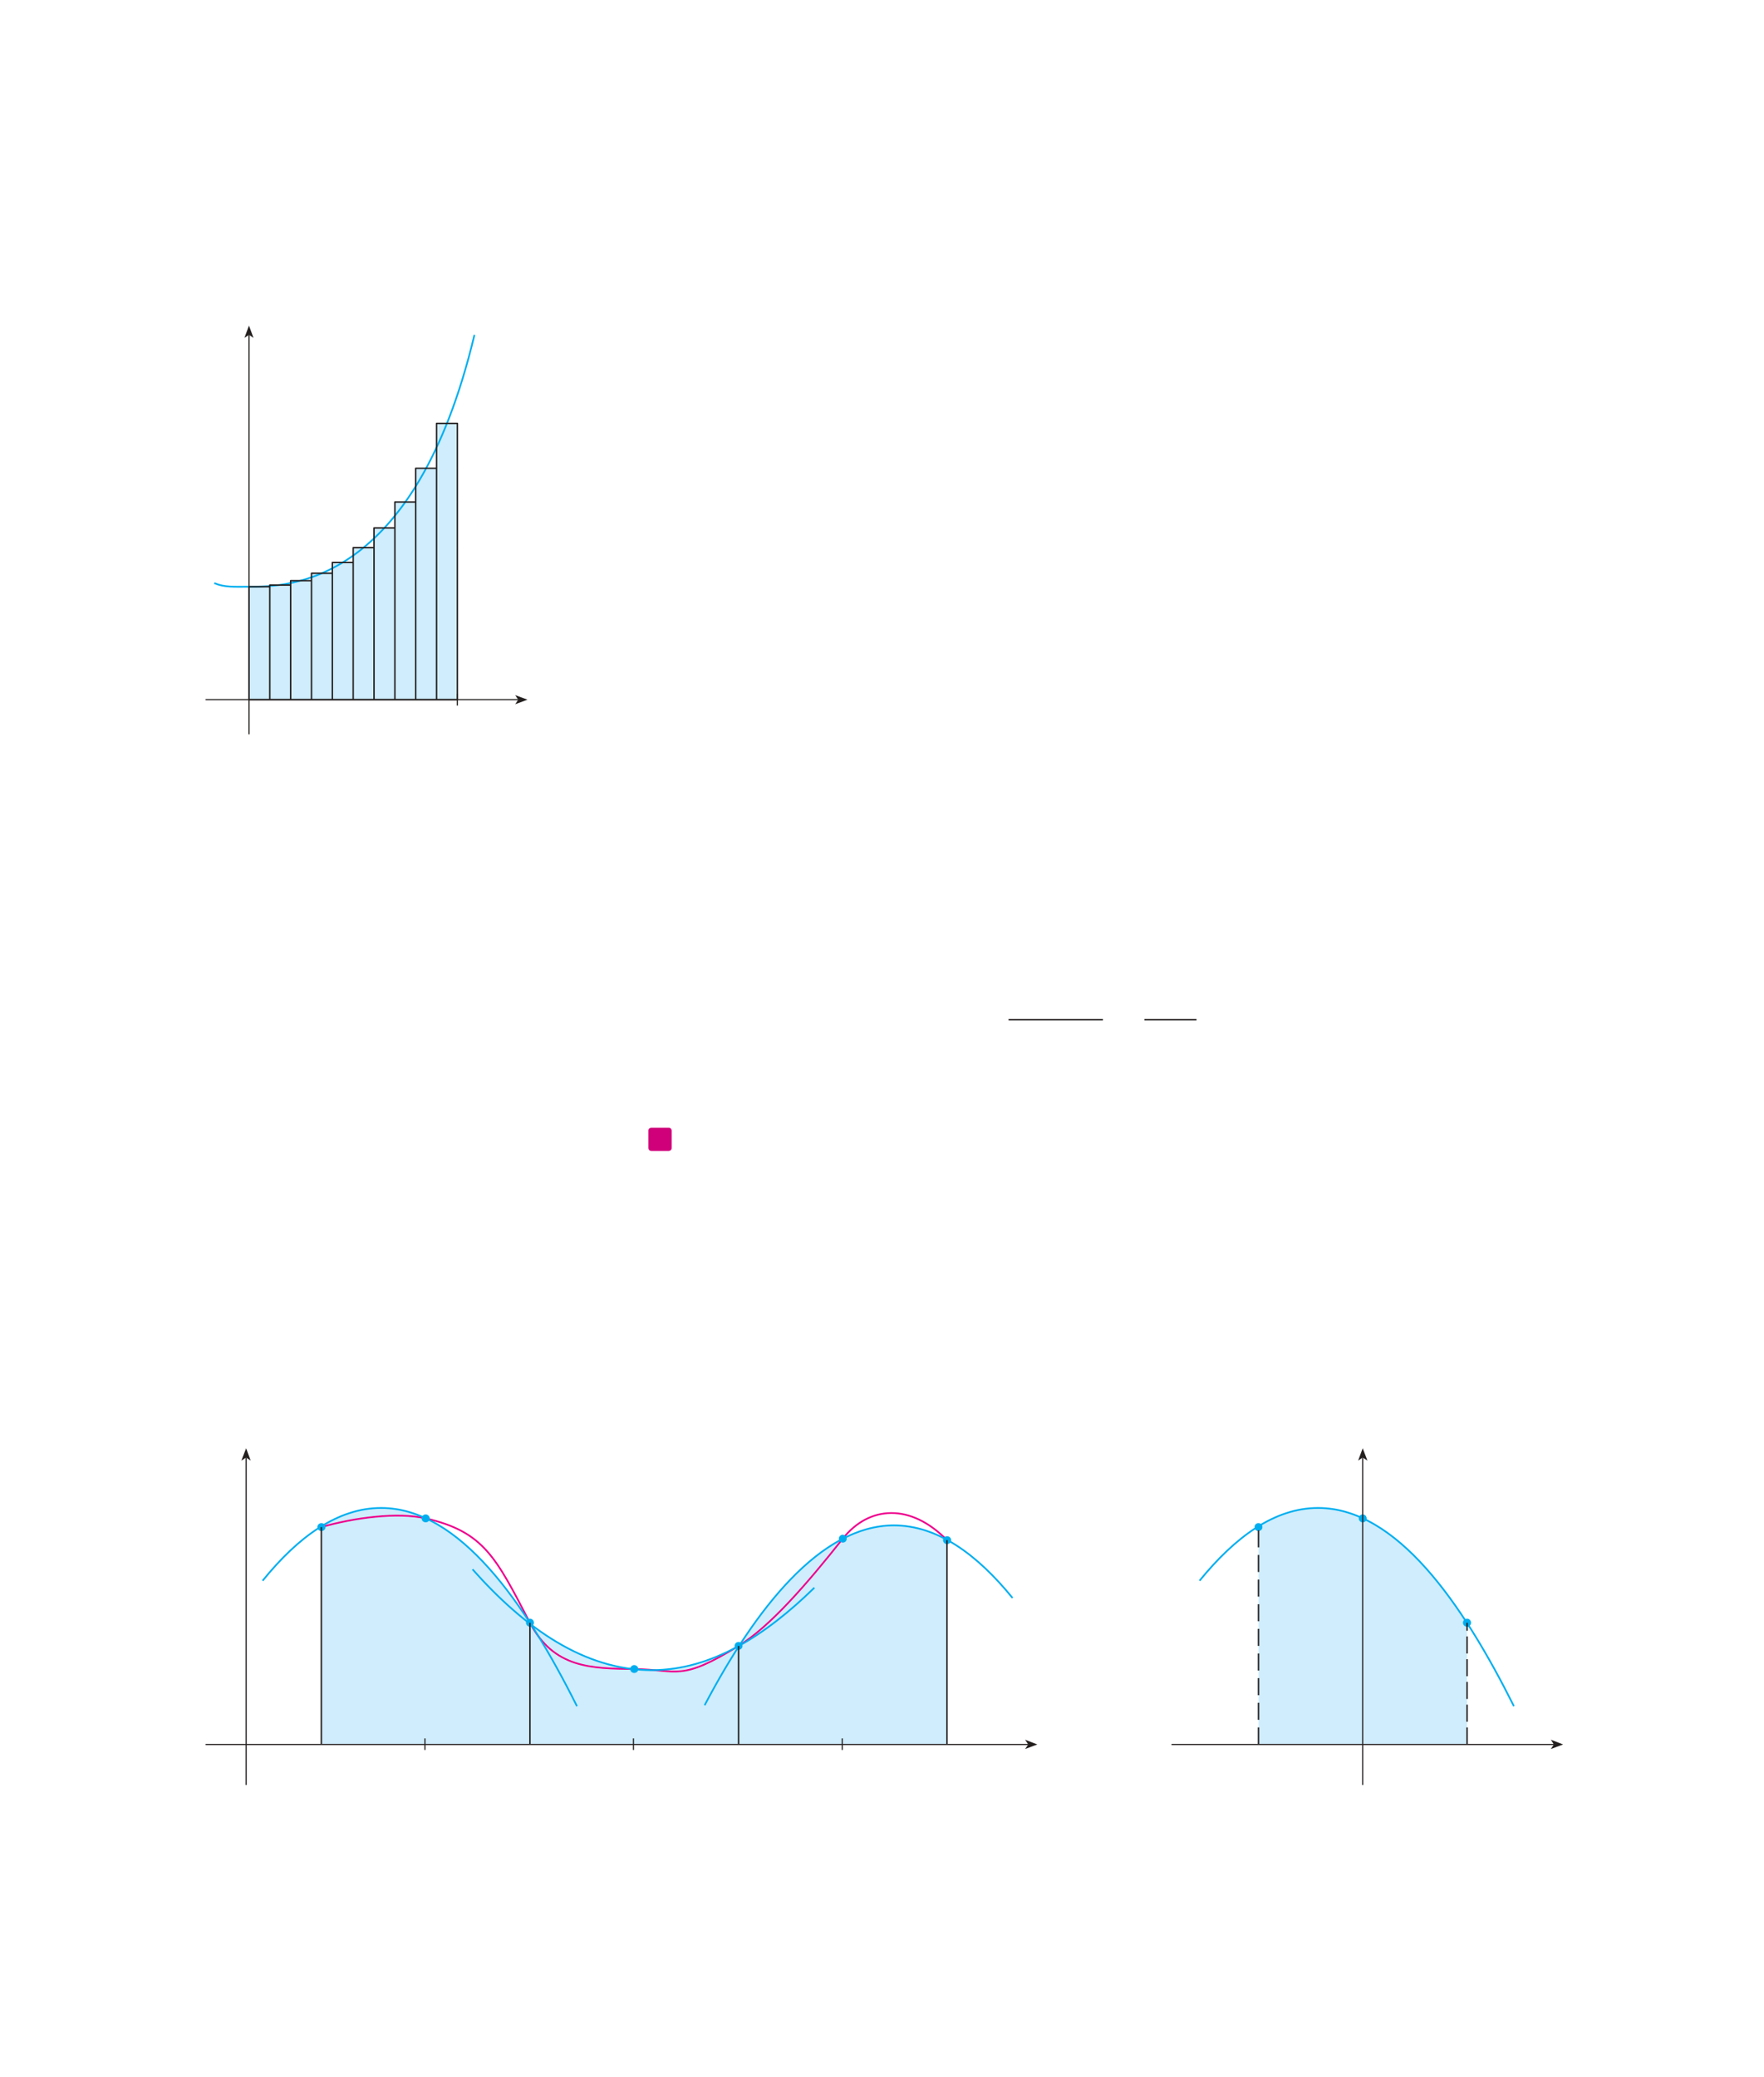 <?xml version="1.0" encoding="UTF-8" standalone="no"?>
<!DOCTYPE svg PUBLIC "-//W3C//DTD SVG 1.1//EN"
"http://www.w3.org/Graphics/SVG/1.1/DTD/svg11.dtd">
<svg viewBox="0 0 931 1096" version="1.1" xmlns="http://www.w3.org/2000/svg" xmlns:xlink="http://www.w3.org/1999/xlink">
<defs>
<style type="text/css"><![CDATA[
.g0_105{
fill: none;
stroke: #241F1F;
stroke-width: 0.763;
stroke-miterlimit: 10;
}
.g1_105{
fill: #D0007A;
}
.g2_105{
fill: #CFEDFC;
}
.g3_105{
fill: none;
stroke: #00AEEF;
stroke-width: 0.916;
stroke-linejoin: round;
}
.g4_105{
fill: #00AEEF;
}
.g5_105{
fill: none;
stroke: #00AEEF;
stroke-width: 0.763;
stroke-miterlimit: 3;
}
.g6_105{
fill: none;
stroke: #EE008C;
stroke-width: 0.916;
stroke-linejoin: round;
}
.g7_105{
fill: none;
stroke: #241F1F;
stroke-width: 0.611;
stroke-miterlimit: 3;
}
.g8_105{
fill: #241F1F;
}
.g9_105{
fill: none;
stroke: #241F1F;
stroke-width: 0.763;
stroke-miterlimit: 3;
stroke-dasharray: 9,4;
}
.ga_105{
fill: none;
stroke: #241F1F;
stroke-width: 0.763;
stroke-miterlimit: 3;
stroke-dasharray: 9,3;
}
.gb_105{
fill: none;
stroke: #241F1F;
stroke-width: 0.763;
stroke-linejoin: round;
}
]]></style>
</defs>
<path d="M532.3,538.1h49.8m21.9,0h27.5" class="g0_105"/>
<path d="M343.8,595.1c0,0,-1.6,0,-1.6,1.5v9.1c0,0,0,1.6,1.6,1.6h9.1c0,0,1.6,0,1.6,-1.6v-9.1c0,0,0,-1.5,-1.6,-1.5Z" class="g1_105"/>
<path d="M664.2,805.8c10.5,-6.5,29.3,-16.3,55.1,-4.6c22.7,10.3,43.7,36.5,55,55.1v64.2H664.2Z" class="g2_105"/>
<path d="M633.1,834.1c18.8,-23.1,39.6,-38.4,62.6,-38.4c41.3,.1,75.9,49.8,103.3,104.6" class="g3_105"/>
<path d="M717.5,801.2c0,-.9,.8,-1.7,1.7,-1.7c1,0,1.7,.8,1.7,1.7c0,1,-.7,1.7,-1.7,1.7c-.9,0,-1.7,-.7,-1.7,-1.7Z" class="g4_105"/>
<path d="M717.5,801.2c0,-.9,.8,-1.7,1.7,-1.7c1,0,1.7,.8,1.7,1.7c0,1,-.7,1.7,-1.7,1.7c-.9,0,-1.7,-.7,-1.7,-1.7Z" class="g5_105"/>
<path d="M389.8,868.5c0,0,28.3,-44.3,55,-56.6c19.5,-8.9,35.9,-9.9,55,.8V920.5h-110Z" class="g2_105"/>
<path d="M169.6,805.8c10.5,-6.5,29.3,-16.3,55.2,-4.6c22.6,10.3,43.6,36.5,54.9,55.1v64.2H169.6Z" class="g2_105"/>
<path d="M279.7,856.3c13,11.6,34.4,22.3,55,24.4c21.8,2.2,36.1,-1.2,55.1,-12.2v52H279.7Z" class="g2_105"/>
<path d="M169.6,805.8c17.6,-5,40,-8,55.1,-4.6c30.9,7.1,37.1,20.8,55,55.1c12.6,24,32.3,24.1,55,24.4c23.5,.4,24.3,6.7,55.1,-12.2c16.6,-10.2,36.1,-32.7,55,-56.6c14,-17.6,35.9,-18.7,55,.8" class="g6_105"/>
<path d="M138.6,834.1c18.7,-23.1,39.6,-38.4,62.6,-38.4c41.2,.1,75.9,49.8,103.3,104.6M249.4,828.1c27.6,31.1,59,53.2,94.5,53.2c31.6,0,60,-18.2,85.9,-43.5m104.6,5.4c-18.7,-23,-39.6,-38.3,-62.7,-38.3c-38.7,.1,-73,44,-99.8,94.9" class="g3_105"/>
<path d="M108.5,920.5H542.7" class="g7_105"/>
<path fill-rule="evenodd" d="M542.7,920.5L541,918l6.5,2.5l-6.5,2.4Z" class="g8_105"/>
<path d="M129.9,941.9V769.1" class="g7_105"/>
<path fill-rule="evenodd" d="M129.9,769.1l-2.5,1.6l2.5,-6.5l2.4,6.5Z" class="g8_105"/>
<path d="M222.9,801.2c0,-.9,.8,-1.7,1.8,-1.7c.9,0,1.7,.8,1.7,1.7c0,1,-.8,1.7,-1.7,1.7c-1,0,-1.8,-.7,-1.8,-1.7Z" class="g4_105"/>
<path d="M222.9,801.2c0,-.9,.8,-1.7,1.8,-1.7c.9,0,1.7,.8,1.7,1.7c0,1,-.8,1.7,-1.7,1.7c-1,0,-1.8,-.7,-1.8,-1.7Z" class="g5_105"/>
<path d="M333,880.7c0,-.9,.8,-1.7,1.7,-1.7c1,0,1.8,.8,1.8,1.7c0,1,-.8,1.7,-1.8,1.7c-.9,0,-1.7,-.7,-1.7,-1.7Z" class="g4_105"/>
<path d="M333,880.7c0,-.9,.8,-1.7,1.7,-1.7c1,0,1.8,.8,1.8,1.7c0,1,-.8,1.7,-1.8,1.7c-.9,0,-1.7,-.7,-1.7,-1.7Z" class="g5_105"/>
<path d="M443.1,811.9c0,-.9,.8,-1.7,1.7,-1.7c1,0,1.7,.8,1.7,1.7c0,1,-.7,1.7,-1.7,1.7c-.9,0,-1.7,-.7,-1.7,-1.7Z" class="g4_105"/>
<path d="M443.1,811.9c0,-.9,.8,-1.7,1.7,-1.7c1,0,1.7,.8,1.7,1.7c0,1,-.7,1.7,-1.7,1.7c-.9,0,-1.7,-.7,-1.7,-1.7Z" class="g5_105"/>
<path d="M278,856.3c0,-1,.8,-1.8,1.7,-1.8c1,0,1.7,.8,1.7,1.8c0,.9,-.7,1.7,-1.7,1.7c-.9,0,-1.7,-.8,-1.7,-1.7Z" class="g4_105"/>
<path d="M278,856.3c0,-1,.8,-1.8,1.7,-1.8c1,0,1.7,.8,1.7,1.8c0,.9,-.7,1.7,-1.7,1.7c-.9,0,-1.7,-.8,-1.7,-1.7Z" class="g5_105"/>
<path d="M388.1,868.5c0,-1,.7,-1.7,1.7,-1.7c.9,0,1.7,.7,1.7,1.7c0,.9,-.8,1.7,-1.7,1.7c-1,0,-1.7,-.8,-1.7,-1.7Z" class="g4_105"/>
<path d="M388.1,868.5c0,-1,.7,-1.7,1.7,-1.7c.9,0,1.7,.7,1.7,1.7c0,.9,-.8,1.7,-1.7,1.7c-1,0,-1.7,-.8,-1.7,-1.7Z" class="g5_105"/>
<path d="M498.1,812.7c0,-1,.8,-1.7,1.7,-1.7c1,0,1.8,.7,1.8,1.7c0,.9,-.8,1.7,-1.8,1.7c-.9,0,-1.7,-.8,-1.7,-1.7Z" class="g4_105"/>
<path d="M498.1,812.7c0,-1,.8,-1.7,1.7,-1.7c1,0,1.8,.7,1.8,1.7c0,.9,-.8,1.7,-1.8,1.7c-.9,0,-1.7,-.8,-1.7,-1.7Z" class="g5_105"/>
<path d="M167.9,805.8c0,-1,.8,-1.7,1.7,-1.7c1,0,1.8,.7,1.8,1.7c0,1,-.8,1.7,-1.8,1.7c-.9,0,-1.7,-.7,-1.7,-1.7Z" class="g4_105"/>
<path d="M167.9,805.8c0,-1,.8,-1.7,1.7,-1.7c1,0,1.8,.7,1.8,1.7c0,1,-.8,1.7,-1.8,1.7c-.9,0,-1.7,-.7,-1.7,-1.7Z" class="g5_105"/>
<path d="M618.3,920.5H820.1" class="g7_105"/>
<path fill-rule="evenodd" d="M820.1,920.5L818.5,918l6.5,2.5l-6.5,2.4Z" class="g8_105"/>
<path d="M719.2,941.9V769.1" class="g7_105"/>
<path fill-rule="evenodd" d="M719.2,769.1l-2.4,1.6l2.4,-6.5l2.5,6.5Z" class="g8_105"/>
<path d="M662.5,805.8c0,-1,.7,-1.7,1.7,-1.7c.9,0,1.7,.7,1.7,1.7c0,1,-.8,1.7,-1.7,1.7c-1,0,-1.7,-.7,-1.7,-1.7Z" class="g4_105"/>
<path d="M662.5,805.8c0,-1,.7,-1.7,1.7,-1.7c.9,0,1.7,.7,1.7,1.7c0,1,-.8,1.7,-1.7,1.7c-1,0,-1.7,-.7,-1.7,-1.7Z" class="g5_105"/>
<path d="M772.5,856.3c0,-1,.8,-1.8,1.8,-1.8c.9,0,1.7,.8,1.7,1.8c0,.9,-.8,1.7,-1.7,1.7c-1,0,-1.8,-.8,-1.8,-1.7Z" class="g4_105"/>
<path d="M772.5,856.3c0,-1,.8,-1.8,1.8,-1.8c.9,0,1.7,.8,1.7,1.8c0,.9,-.8,1.7,-1.7,1.7c-1,0,-1.8,-.8,-1.8,-1.7Z" class="g5_105"/>
<path d="M664.2,920.5V805.8" class="g9_105"/>
<path d="M774.3,920.5V856.3" class="ga_105"/>
<path d="M499.8,812.7V920.5m-110,-52v52M279.7,856.3v64.2M169.6,805.8V920.5" class="gb_105"/>
<path d="M224.3,917.3v6.1m110,-6.1v6.1m110.2,-6.1v6.1" class="g7_105"/>
<path d="M230.4,369.2h11V223.4h-11V369.2Z" class="g2_105"/>
<path d="M219.4,369.2h11V247.1h-11V369.2Z" class="g2_105"/>
<path d="M208.4,369.2h11V264.9h-11V369.2Z" class="g2_105"/>
<path d="M197.4,369.2h11V278.6h-11v90.6Z" class="g2_105"/>
<path d="M186.4,369.2h11V289h-11v80.2Z" class="g2_105"/>
<path d="M175.4,369.2h11V296.8h-11v72.4Z" class="g2_105"/>
<path d="M164.4,369.2h11V302.5h-11v66.7Z" class="g2_105"/>
<path d="M153.4,369.2h11V306.4h-11v62.8Z" class="g2_105"/>
<path d="M142.4,369.2h11V308.7h-11v60.5Z" class="g2_105"/>
<path d="M131.4,369.2h11V309.6h-11v59.6Z" class="g2_105"/>
<path d="M113.1,307.7c5.5,2.3,10.3,1.9,18.3,1.9c20.6,0,87.3,-.2,119,-132.9" class="g3_105"/>
<path d="M108.5,369.2h165" class="g7_105"/>
<path fill-rule="evenodd" d="M273.5,369.2l-1.6,-2.4l6.5,2.4l-6.5,2.4Z" class="g8_105"/>
<path d="M131.4,387.5V176.7" class="g7_105"/>
<path fill-rule="evenodd" d="M131.4,176.7l-2.4,1.6l2.4,-6.5l2.4,6.5Z" class="g8_105"/>
<path d="M241.4,366.1v6.2" class="g7_105"/>
<path d="M230.4,223.4h11V369.2h-11Zm-11,23.7h11V369.2h-11Zm-11,17.8h11V369.2h-11Zm-11,13.7h11v90.6h-11Zm-11,10.4h11v80.2h-11Zm-11,7.8h11v72.4h-11Zm-11,5.7h11v66.7h-11Zm-11,3.9h11v62.8h-11Zm-11,2.3h11v60.5h-11Zm-11,.9h11v59.6h-11Z" class="gb_105"/>
</svg>